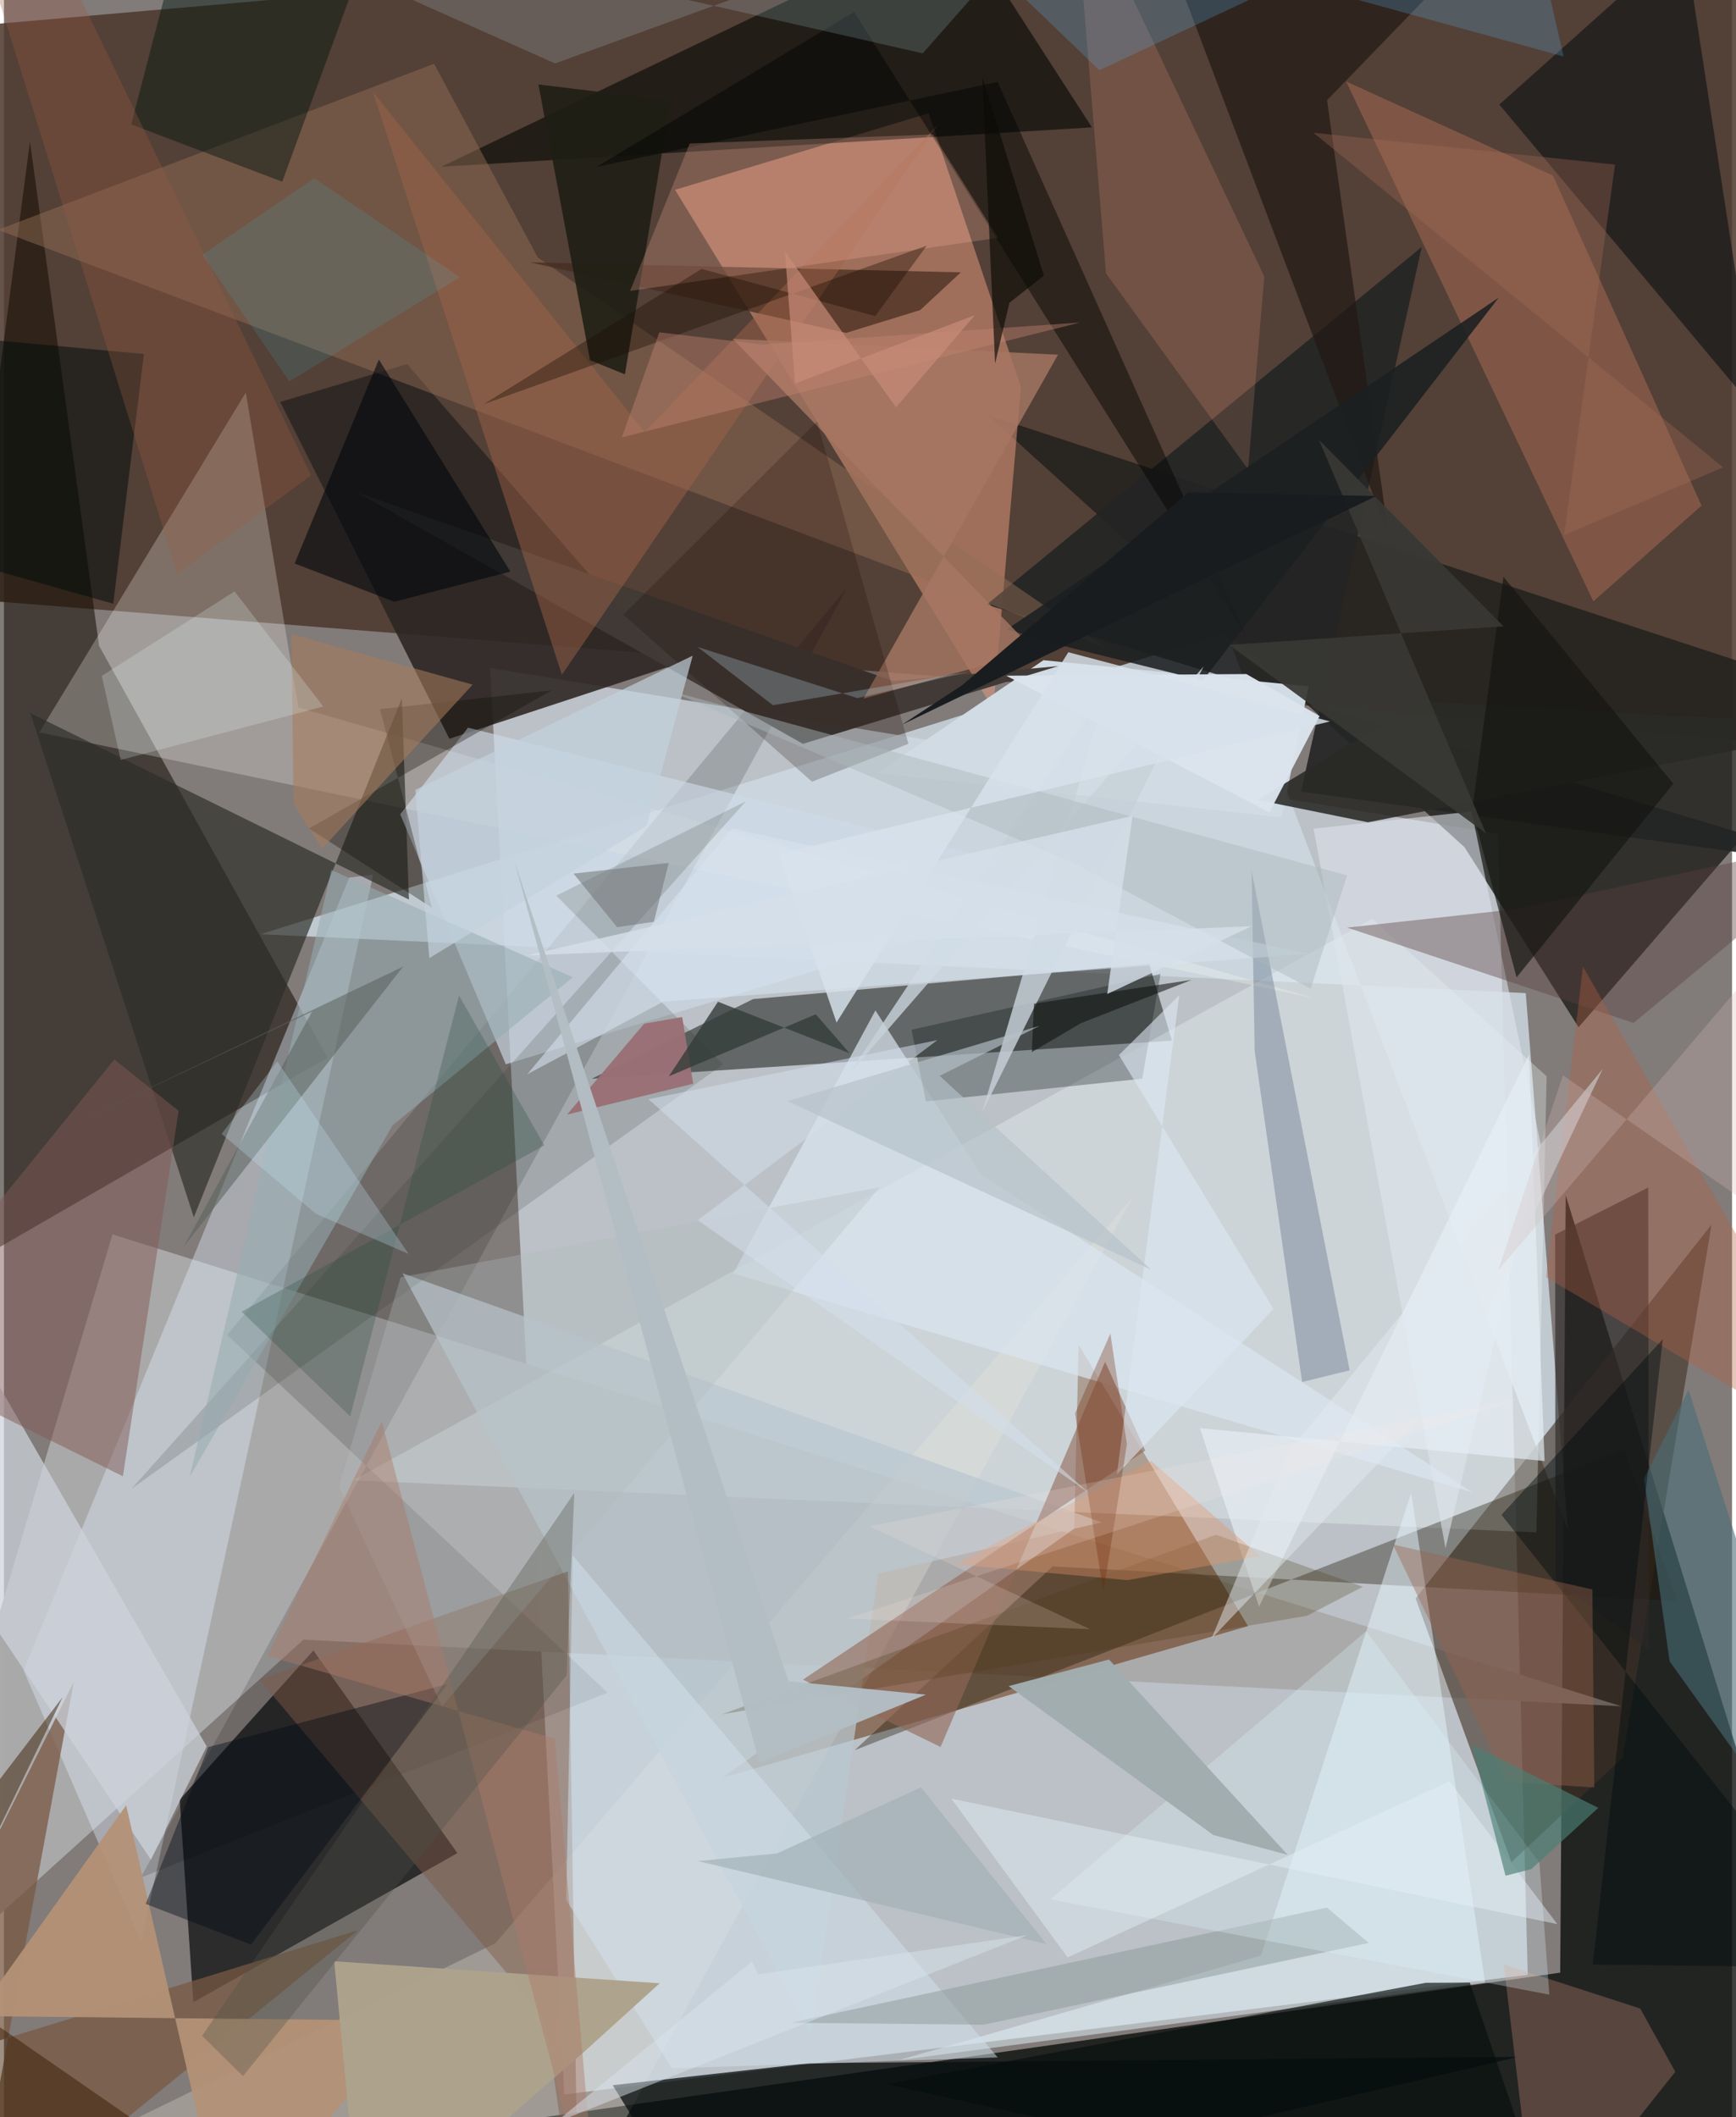 <svg xmlns="http://www.w3.org/2000/svg" width="228" height="278" viewBox="0 0 836 1024"><path fill="#817b79" d="M0 0h836v1024H0z"/><path fill="#bcc3c8" fill-opacity=".98" d="M271.05 1013.024l466.11-57.86-14.363-551.92-487.566-80.101z"/><path fill="#4b372b" fill-opacity=".851" d="M898 362.575L836.543-62-55.16 16.068-62 286.255z"/><path fill="#090d0b" fill-opacity=".788" d="M752.86 954.103l2.68-375.972L898 1039.8l-669.356-11.169z"/><path fill="#aaa9a9" fill-opacity=".992" d="M-62 980.198l206.89-187.156 637.48 32.208L52.5 597.036z"/><path fill="#1f1f1b" fill-opacity=".812" d="M475.821 200.679L898 339.074 761.764 496.838l-55.152-87.046z"/><path fill="#120a00" fill-opacity=".533" d="M12.579 68.558L-62 637.776l218.545-126.207-110.536-199.23z"/><path fill="#cdd9e2" fill-opacity=".824" d="M591.42 305.95l165.11 433.914-20.316-259.544-612.18-28.468z"/><path fill="#1f201e" fill-opacity=".561" d="M284.365 521.745l78.07-38.527 191.588-17.002 11.002 37.097z"/><path fill="#07090c" fill-opacity=".69" d="M149.685 798.251l-64.675 72.16 6.61 98 127.753-72.133z"/><path fill="#5f2a04" fill-opacity=".514" d="M519.9 650.448l81.941 136.055-254.568 73.462L517.761 739.36z"/><path fill="#e79d81" fill-opacity=".51" d="M491.975 187.119L447.357 54.78 324.634 91.81l153.942 251.143z"/><path fill="#413327" fill-opacity=".604" d="M783.041 850.172l43.042-257.848-143.156 180.774 46.355 127.57z"/><path fill="#2b2522" fill-opacity=".882" d="M195.01 176.101l-61.354 18.306 81.826 162.915 106.33-34.945z"/><path fill="#f4ffff" fill-opacity=".31" d="M661.96 444.392L169.026 715.97l572.32 25.19 4.967-220.604z"/><path fill="#dbe7f7" fill-opacity=".427" d="M178.603 423.01l-11.583 1.448L9.52 807.983l56.864 131.12z"/><path fill="#000703" fill-opacity=".592" d="M526.319 61.603L211.542 80.668 508.786-62 484.6-3.047z"/><path fill="#fffef9" fill-opacity=".251" d="M116.992 189.863l25.448 152.35 491.325 140.53-616.647-128.5z"/><path fill="#040600" fill-opacity=".149" d="M408.271 283.691L66.163 908.157l225.874-89.487L107.99 645.674z"/><path fill="#232424" fill-opacity=".914" d="M475.38 292.453L898 420.413l-270.521-37.565 58.396-263.366z"/><path fill="#d1dbe4" d="M422.389 373.9l195.727 21.456 13.037-63.387-128.269-12.654z"/><path fill="#2c2d27" fill-opacity=".675" d="M12.742 344.88l79.107 243.875 100.636-251.054 3.438 97.38z"/><path fill="#946d56" fill-opacity=".471" d="M533.165 313.407L-2.917 111.175l211.005-80.362 50.171 93.72z"/><path fill="#413a36" fill-opacity=".992" d="M510.016 322.184l-79.666 7.265L171.21 238.3l215.31 121.468z"/><path fill="#cdd9e5" fill-opacity=".663" d="M529.354 428.08L224.51 351.954l-32.822 41.886 51.085 120.907z"/><path fill="#1a1202" fill-opacity=".361" d="M783.787 701.101l25.652 73.242-302.11-16.748-95.749 88.9z"/><path fill="#ebe9da" fill-opacity=".29" d="M275.502 1070.651L-62 1086l299.722-146.106 308.18-360.612z"/><path fill="#e4f4fb" fill-opacity=".506" d="M608.103 945.88l-175.221 50.57 283.659-37.513-35.767-236.94z"/><path fill="#9a6450" fill-opacity=".62" d="M821.236 244.557L749.37 84.91 649.297 39.407l119.615 251.447z"/><path fill="#080e13" fill-opacity=".576" d="M723.429 50.574l89.432-79.94 62.866 408.147L898 259.066z"/><path fill="#785843" fill-opacity=".749" d="M171.336 933.555L-16.48 1086l50.284-272.585L-62 1005.245z"/><path fill="#472c1f" fill-opacity=".729" d="M254.423 126.882l208.482 4.84-19.623 18.244-35.868 11.047z"/><path fill="#070f0f" fill-opacity=".749" d="M732.704 994.817l-343.163 3.093-95.041 10.642L342.375 1086z"/><path fill="#bac7cf" fill-opacity=".722" d="M192.728 615.798l338.368 120.525-108.18 24.811-32.459 222.573z"/><path fill="#dae5ef" fill-opacity=".706" d="M421.597 488.713l51.17 79.415 237.715 153.72-357.716-105.88z"/><path fill="#ced4dc" fill-opacity=".718" d="M-62 566.734l160.087 277.95-27.008 54.754L-62 700.612z"/><path fill="#805a47" fill-opacity=".471" d="M123.601 812.347l138.324 164.124L277.918 1086l-5.049-325.99z"/><path fill="#221914" fill-opacity=".71" d="M640.064 48.484l85.937-88.825L548.269-62l121.59 321.214z"/><path fill="#d48e7b" fill-opacity=".31" d="M791.572 971.464l16.978 30.582L741.759 1086l-16.206-135.927z"/><path fill="#030a08" fill-opacity=".286" d="M445.99 532.708l104.678-10.986 8.853-50.666-120.45 26.999z"/><path fill="#b39176" fill-opacity=".949" d="M-13.658 975.11l209.426 2.182L108.093 1086 59.116 873.164z"/><path fill="#926756" fill-opacity=".604" d="M386.523 812.375l66.58 32.58 79.612-186.31 19.416 42.976z"/><path fill="#a0644b" fill-opacity=".463" d="M178.492 44.396l91.427 281.983L451.755 60.384 309.953 208.992z"/><path fill="#2e3327" fill-opacity=".169" d="M347.97 514.753L61.728 720.073 358.88 387.59l-91.68 45.595z"/><path fill="#1f1f15" fill-opacity=".89" d="M258.567 40.862l24.957 133.341 16.872 6.849 22.178-132.448z"/><path fill="#2b2827" fill-opacity=".639" d="M750.57 764.37l-.154-167.261 45.032-22.758.314 223.879z"/><path fill="#825955" fill-opacity=".49" d="M57.542 714.04L-62 654.795 53.39 512.47l31.11 24.777z"/><path fill="#5e6d85" fill-opacity=".376" d="M603.56 421.104l1.512 87.34 22.942 159.992 22.999-5.652z"/><path fill="#e0e5ee" fill-opacity=".573" d="M633.573 400.8l63.814 348.018L743.5 553.743l-33.511-161.255z"/><path fill="#d0e0ec" fill-opacity=".522" d="M323.126 1000.383l157.636-5.273-205.581-242.714-3.178 166.548z"/><path fill="#2a2a26" fill-opacity=".875" d="M685.154 339.285L898 350.99l-238.13 46.727-53.42-10.82z"/><path fill="#97acb2" fill-opacity=".553" d="M158.434 420.817L89.85 714.327l98.127-170.023 87.249-71.636z"/><path fill="#58413f" fill-opacity=".408" d="M731.157 439.746l-81.326 8.897 138.52 46.11L898 403.843z"/><path fill="#ffa88f" fill-opacity=".173" d="M601.89 227.016l7.836-93.273L517.103-62l16.015 194.21z"/><path fill="#011811" fill-opacity=".455" d="M61.55 60.167l73.063 27.705L185.82-52.03 81.969-18.22z"/><path fill="#010100" fill-opacity=".443" d="M411.307 5.77L286.633 80.74l194.093-41.13 119.692 267.065z"/><path fill="#1c1f20" fill-opacity=".875" d="M723.13 143.953L579.977 329.154l-64.586-16.03-30.23-8.708z"/><path fill="#ffb8a3" fill-opacity=".235" d="M449.458 65.023l-117.724 4.381-28.82 71.288 177.947-25.633z"/><path fill="#01070c" fill-opacity=".592" d="M181.376 173.902l63.609 102.557-56.114 14.597-48.244-18.523z"/><path fill="#c7d0d8" fill-opacity=".82" d="M534.113 331.437L473.1 538.41l107.238-216.08-171.905 197.658z"/><path fill="#a67763" fill-opacity=".8" d="M415.816 337.888l94.124-166.335-157.392-7.665L498.86 314.915z"/><path fill="#879794" fill-opacity=".467" d="M380.604 978.345l93.284.94 186.4-39.57-20.277-17.077z"/><path fill="#dff5fd" fill-opacity=".29" d="M658.97 788.942l83.849 111.956 4.803 63.843-241.349-46.106z"/><path fill="#010d0c" fill-opacity=".514" d="M-53.232 262.104l42.107-98.17 78.842 7.286-14.85 120.776z"/><path fill="#000a14" fill-opacity=".416" d="M68.579 920.858l30.314-75.883 115.73-30.448-95.106 126.02z"/><path fill="#e6eff6" fill-opacity=".659" d="M578.571 690.75l28.608 86.304L737.78 510.121l7.516 196.526z"/><path fill="#c6effe" fill-opacity=".169" d="M266.639 30.683L58.409-62l386.084 87.797L521.761-62z"/><path fill="#aea38d" fill-opacity=".973" d="M317.221 959.235l-37.36 33.885L172.792 1086 159.77 948.59z"/><path fill="#dbe5ee" fill-opacity=".965" d="M612.202 392.916l-127.35-66.104 116.187-.801 35.42 20.314z"/><path fill="#b36142" fill-opacity=".357" d="M898 701.889v6.005l-151.968-90.163 17.848-150.206z"/><path fill="#361c01" fill-opacity=".486" d="M-62 938.966l206.741 142.931L-62 1007.508l90.4-186.687z"/><path fill="#1a0c05" fill-opacity=".216" d="M437.557 359.747L393.34 203.863l-93.712 93.452 91.276 80.76z"/><path fill="#060e0d" fill-opacity=".647" d="M687.8 959.021l21.338-.13 40.914 120.689-323.312-71.586z"/><path fill="#0f0c03" fill-opacity=".325" d="M181.906 342.996l25.12 96.043-59.44-38.333 117.318-66.779z"/><path fill="#4e3711" fill-opacity=".255" d="M347.306 829.162l282.983-47.644 27.085-14.05-71.036-25.157z"/><path fill="#486d77" fill-opacity=".588" d="M793.434 715.15l12.358 88.381L898 931.97l-83.053-259.73z"/><path fill="#a1adae" fill-opacity=".996" d="M621.014 897.102l-35.958-9.563-99.016-72.033 48.558-12.866z"/><path fill="#a67c5b" fill-opacity=".561" d="M153.825 410.57l72.914-79.434-87.682-24.488 1.018 82.196z"/><path fill="#9a7075" fill-opacity=".976" d="M272.42 539.081l61.01-14.927-5.317-32.264-18.376 3.227z"/><path fill="#141611" fill-opacity=".663" d="M710.289 391.949l15.121-112.982 82.19 100.08-75.844 93.664z"/><path fill="#010d0f" fill-opacity=".439" d="M724.462 732.683L898 951.723l-129.354-1.54 33.845-302.46z"/><path fill="#99654f" fill-opacity=".412" d="M671.935 747.028l55.103 114.777 42.304 2.73-.908-95.769z"/><path fill="#9b5c45" fill-opacity=".306" d="M-13.824-36.727L83.851 277.54l64.705-47.593L7.466-62z"/><path fill="#c4d2dd" fill-opacity=".686" d="M333.201 317.122L198.984 382.06l6.79 81.347 105.147-63.887z"/><path fill="#e4f8fd" fill-opacity=".224" d="M111.555 286.048L47.31 326.9l9.173 40.665 97.994-25.856z"/><path fill="#d8e4ef" fill-opacity=".576" d="M318.972 484.442l-65.83 35.141 99.057-118.858 278.829 60.611z"/><path fill="#b2bbbe" fill-opacity=".318" d="M423.714 574.214l-231.805 43.54L162.11 719l49.785 106.424z"/><path fill="#ad7b68" fill-opacity=".443" d="M182.791 687.507L288.02 1086l-21.526-244.989-139.024-40.158z"/><path fill="#dde8f3" fill-opacity=".596" d="M538.398 713.096l30.182-231.738-29.204 28.937 74.822 122.821z"/><path fill="#254c3c" fill-opacity=".271" d="M114.995 634.394l146.416-80.388-41.243-72.448-52.685 203.49z"/><path fill="#383834" fill-opacity=".933" d="M636.12 212.69l89.333 90.26-132.707 8.955 124.208 91.179z"/><path fill="#505246" fill-opacity=".333" d="M272.174 810.327l3.75-88.264L95.856 984.63l19.773 19.515z"/><path fill="#e3eef7" fill-opacity=".467" d="M514.563 946.746l-56.237-76.803 293.14 60.69-52.14-69.055z"/><path fill="#56a5d5" fill-opacity=".267" d="M734.008-62L529.951 34.006 430.05-62l324.474 89.34z"/><path fill="#e59567" fill-opacity=".373" d="M607.74 752.728l-52.846-46.15-94.273 50.015 82.867 7.67z"/><path fill="#59615b" fill-opacity=".537" d="M193.122 467.513L86.992 602.935l62.039-113.638-117.142 55.306z"/><path fill="#e3eaf1" fill-opacity=".482" d="M621.743 701.905l151.702-184.907-72.187 152.41L584.2 792.499z"/><path fill="#c6e6f5" fill-opacity=".271" d="M132.205 513.347l63.555 93.132-44.81-19.364-45.652-38.68z"/><path fill="#0c0f0c" fill-opacity=".553" d="M574.528 473.943l-76.219 11.488-1.066 23.442 23.727-14.009z"/><path fill="#1c0e05" fill-opacity=".38" d="M446.437 118.792L232.123 195.46l105.345-65.389 84.024 22.82z"/><path fill="#6e7071" fill-opacity=".518" d="M321.597 417.38l-46.078 5.152 21.134 25.893 17.722-2.573z"/><path fill="#abb7bc" fill-opacity=".463" d="M649.78 423.381l-17.61 54.798-115.57-61.114-194.575-82.95z"/><path fill="#c38471" fill-opacity=".416" d="M317.034 160.732l-18.11 50.797 221.603-55.527-153.452 10.623z"/><path fill="#702604" fill-opacity=".31" d="M531.87 770.059l-13.675-86.55 17.055-38.495 8.014 53.522z"/><path fill="#353d3b" fill-opacity=".804" d="M409.104 509.411l-63.68-24.901-23.748 36.038 71.072-29.975z"/><path fill="#d3e0ec" fill-opacity=".529" d="M524.749 722.038L311.783 531.651l139.75-28.562-115.932 87.08z"/><path fill="#38cfe0" fill-opacity=".129" d="M220.627 134.084l-82.572 50.41-42.077-61.276 54.128-37.047z"/><path fill="#d4bab6" fill-opacity=".286" d="M898 619.493v-210.99L722.79 614.506l31.402-94.41z"/><path fill="#d7e2ec" fill-opacity=".827" d="M374.883 413.028l27.892 81.54 112.14-179.11L641.5 348.94z"/><path fill="#c98d79" fill-opacity=".682" d="M469.72 152.425l-87.022 33.084-4.884-63.792 53.726 75.28z"/><path fill="#bad9e9" fill-opacity=".271" d="M412.87 337.662l-77.344-24.774 36.487 28.217 95.645-16.416z"/><path fill="#b5c1c9" fill-opacity=".659" d="M452.672 520.35l102.342 93.773-176.002-81.518 121.975-36.424z"/><path fill="#fde6e1" fill-opacity=".184" d="M734.74 676.141l-316.171 62.05 106.859 49.797-117.536-5.158z"/><path fill="#a0b0b6" fill-opacity=".655" d="M335.734 900.153l38.24-3.723 69.63-31.923 60.712 75.738z"/><path fill="#d5e0e9" fill-opacity=".8" d="M546.001 394.597l-12.281 86.178 69.9-32.802-350.963 14.15z"/><path fill="#a16b57" fill-opacity=".341" d="M831.714 226.048L633.492 64.2l145.902 15.415-24.648 179.202z"/><path fill="#b3bec5" fill-opacity=".965" d="M446 819.649l-80.563 32.924-118.333-435.467L379.57 813.145z"/><path fill="#191d20" fill-opacity=".988" d="M434.476 350.475l29.1-19.086L573 238.078l90.89 1.83z"/><path fill="#4a7f75" fill-opacity=".651" d="M771.304 874.396l-61.233-30.492 16.35 63.31 12.454-3.18z"/><path fill="#d8e3ec" fill-opacity=".49" d="M266.449 1026.787l228.692-90.853-130.236 18.958-3.012-6.259z"/><path fill="#0c0c05" fill-opacity=".655" d="M503.106 133.301l-16.689 13.125-6.933 29.383-6.201-138.726z"/></svg>